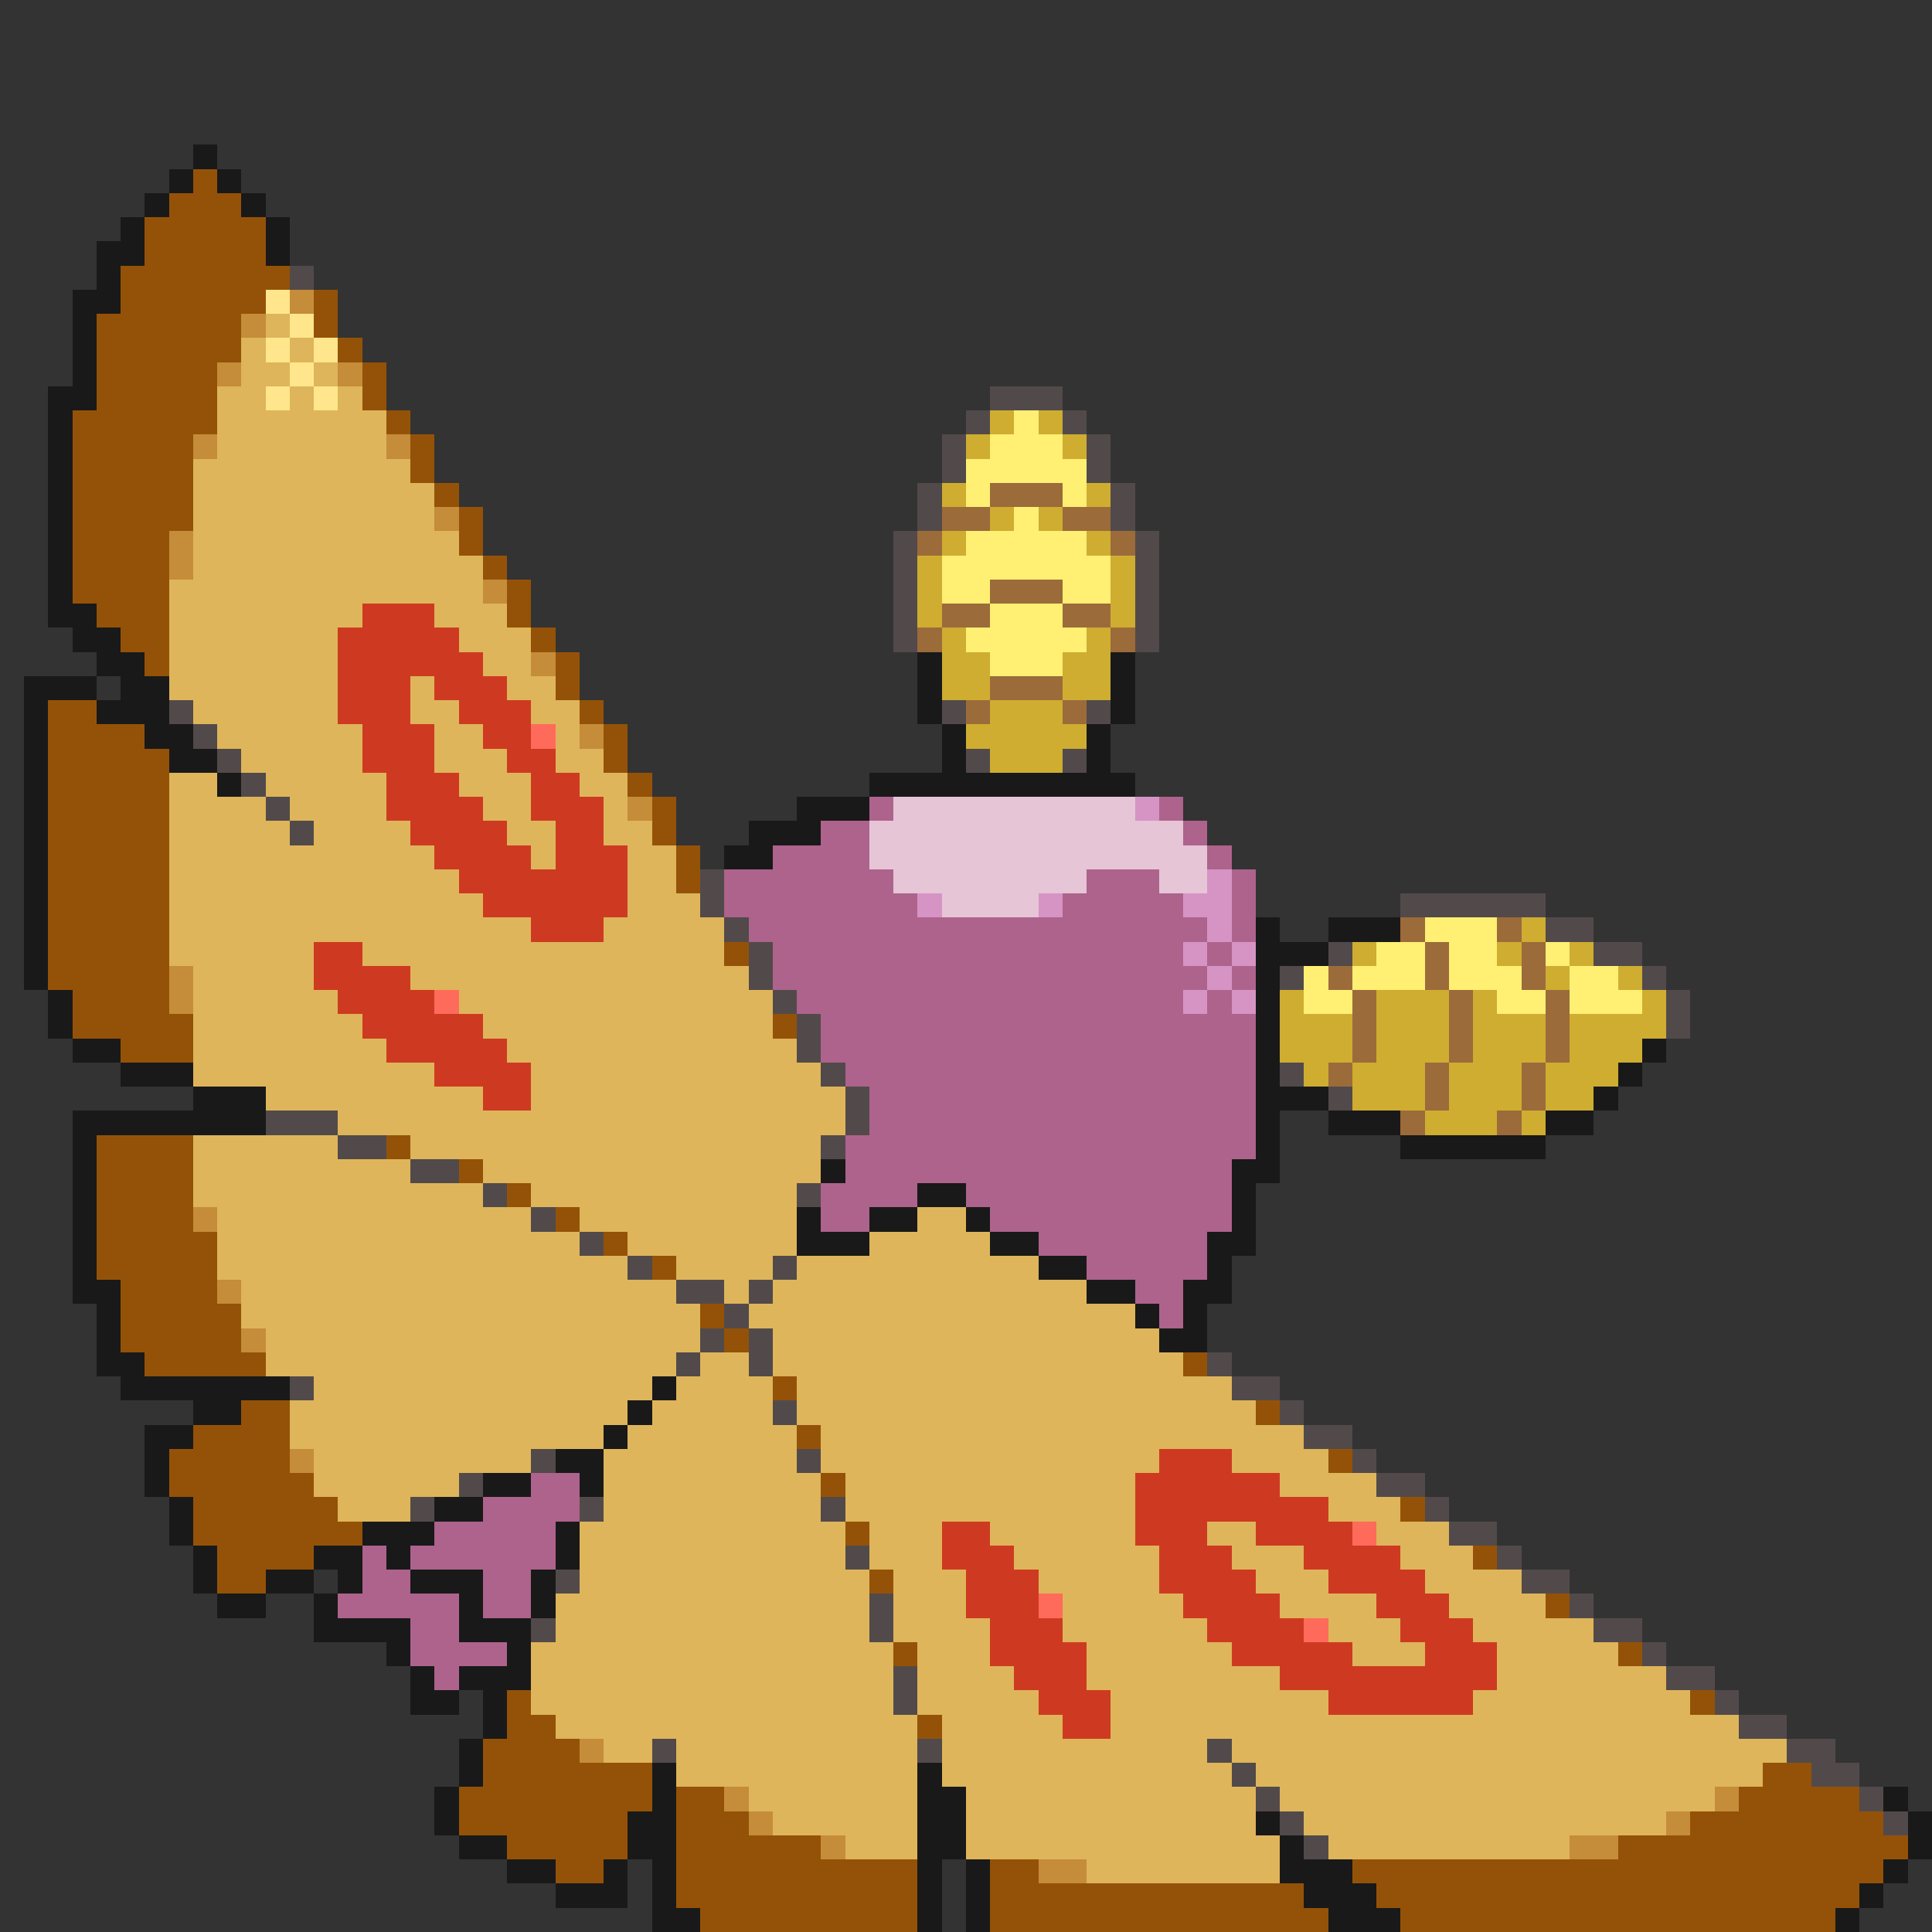 <svg xmlns="http://www.w3.org/2000/svg" viewBox="0 -0.5 80 80" shape-rendering="crispEdges">
<rect x="0" y="-0.5" width="80" height="80" fill="#333333" stroke="none"/>
<path stroke="#191919" d="M8 6h1M7 7h1M9 7h1M6 8h1M10 8h1M5 9h1M11 9h1M4 10h2M11 10h1M4 11h1M3 12h2M3 13h1M3 14h1M3 15h1M2 16h2M2 17h1M2 18h1M2 19h1M2 20h1M2 21h1M2 22h1M2 23h1M2 24h1M2 25h2M3 26h2M4 27h2M38 27h1M46 27h1M1 28h3M5 28h2M38 28h1M46 28h1M1 29h1M4 29h3M38 29h1M46 29h1M1 30h1M6 30h2M39 30h1M45 30h1M1 31h1M7 31h2M39 31h1M45 31h1M1 32h1M9 32h1M36 32h11M1 33h1M33 33h3M1 34h1M31 34h3M1 35h1M30 35h2M1 36h1M1 37h1M1 38h1M52 38h1M55 38h3M1 39h1M52 39h3M1 40h1M52 40h1M2 41h1M52 41h1M2 42h1M52 42h1M3 43h2M52 43h1M68 43h1M5 44h3M52 44h1M67 44h1M8 45h3M52 45h3M66 45h1M3 46h8M52 46h1M55 46h3M64 46h2M3 47h1M52 47h1M58 47h6M3 48h1M34 48h1M51 48h2M3 49h1M38 49h2M51 49h1M3 50h1M33 50h1M36 50h2M40 50h1M51 50h1M3 51h1M33 51h3M41 51h2M50 51h2M3 52h1M43 52h2M50 52h1M3 53h2M45 53h2M49 53h2M4 54h1M47 54h1M49 54h1M4 55h1M48 55h2M4 56h2M5 57h7M27 57h1M8 58h2M26 58h1M6 59h2M25 59h1M6 60h1M23 60h2M6 61h1M20 61h2M24 61h1M7 62h1M18 62h2M7 63h1M15 63h3M23 63h1M8 64h1M13 64h2M16 64h1M23 64h1M8 65h1M11 65h2M14 65h1M17 65h3M22 65h1M9 66h2M13 66h1M19 66h1M22 66h1M13 67h4M19 67h3M16 68h1M21 68h1M17 69h1M19 69h3M17 70h2M20 70h1M20 71h1M19 72h1M19 73h1M27 73h1M38 73h1M18 74h1M27 74h1M38 74h2M78 74h1M18 75h1M26 75h2M38 75h2M52 75h1M79 75h1M19 76h2M26 76h2M38 76h2M53 76h1M79 76h1M21 77h2M25 77h1M27 77h1M38 77h1M40 77h1M53 77h3M78 77h1M23 78h3M27 78h1M38 78h1M40 78h1M54 78h3M77 78h1M27 79h2M38 79h1M40 79h1M55 79h3M76 79h1" />
<path stroke="#945208" d="M8 7h1M7 8h3M6 9h5M6 10h5M5 11h7M5 12h6M13 12h1M4 13h6M13 13h1M4 14h6M14 14h1M4 15h5M15 15h1M4 16h5M15 16h1M3 17h6M16 17h1M3 18h5M17 18h1M3 19h5M17 19h1M3 20h5M18 20h1M3 21h5M19 21h1M3 22h4M19 22h1M3 23h4M20 23h1M3 24h4M21 24h1M4 25h3M21 25h1M5 26h2M22 26h1M6 27h1M23 27h1M23 28h1M2 29h2M24 29h1M2 30h4M25 30h1M2 31h5M25 31h1M2 32h5M26 32h1M2 33h5M27 33h1M2 34h5M27 34h1M2 35h5M28 35h1M2 36h5M28 36h1M2 37h5M2 38h5M2 39h5M30 39h1M2 40h5M3 41h4M3 42h5M32 42h1M5 43h3M4 47h4M16 47h1M4 48h4M19 48h1M4 49h4M21 49h1M4 50h4M23 50h1M4 51h5M25 51h1M4 52h5M27 52h1M5 53h4M5 54h5M29 54h1M5 55h5M30 55h1M6 56h5M49 56h1M32 57h1M10 58h2M52 58h1M8 59h4M33 59h1M7 60h5M55 60h1M7 61h6M34 61h1M8 62h6M58 62h1M8 63h7M35 63h1M9 64h4M61 64h1M9 65h2M36 65h1M64 66h1M37 68h1M67 68h1M21 70h1M70 70h1M21 71h2M38 71h1M20 72h4M20 73h7M73 73h2M19 74h8M28 74h2M72 74h5M19 75h7M28 75h3M70 75h8M21 76h5M28 76h6M67 76h12M23 77h2M28 77h10M41 77h2M56 77h22M28 78h10M41 78h13M57 78h20M29 79h9M41 79h14M58 79h18" />
<path stroke="#524a4a" d="M12 11h1M41 16h3M40 17h1M44 17h1M39 18h1M45 18h1M39 19h1M45 19h1M38 20h1M46 20h1M38 21h1M46 21h1M37 22h1M47 22h1M37 23h1M47 23h1M37 24h1M47 24h1M37 25h1M47 25h1M37 26h1M47 26h1M7 29h1M39 29h1M45 29h1M8 30h1M9 31h1M40 31h1M44 31h1M10 32h1M11 33h1M12 34h1M29 36h1M29 37h1M58 37h6M30 38h1M64 38h2M31 39h1M55 39h1M66 39h2M31 40h1M53 40h1M68 40h1M32 41h1M69 41h1M33 42h1M69 42h1M33 43h1M34 44h1M53 44h1M35 45h1M55 45h1M11 46h3M35 46h1M14 47h2M34 47h1M17 48h2M20 49h1M33 49h1M22 50h1M24 51h1M26 52h1M32 52h1M28 53h2M31 53h1M30 54h1M29 55h1M31 55h1M28 56h1M31 56h1M50 56h1M12 57h1M51 57h2M32 58h1M53 58h1M54 59h2M22 60h1M33 60h1M56 60h1M19 61h1M57 61h2M17 62h1M24 62h1M34 62h1M59 62h1M60 63h2M35 64h1M62 64h1M23 65h1M63 65h2M36 66h1M65 66h1M22 67h1M36 67h1M66 67h2M68 68h1M37 69h1M69 69h2M37 70h1M71 70h1M72 71h2M27 72h1M38 72h1M50 72h1M74 72h2M51 73h1M75 73h2M52 74h1M77 74h1M53 75h1M78 75h1M54 76h1" />
<path stroke="#ffe68c" d="M11 12h1M12 13h1M11 14h1M13 14h1M12 15h1M11 16h1M13 16h1" />
<path stroke="#c58c3a" d="M12 12h1M10 13h1M9 15h1M14 15h1M8 18h1M16 18h1M18 21h1M7 22h1M7 23h1M20 24h1M22 27h1M24 30h1M26 33h1M7 40h1M7 41h1M8 50h1M9 53h1M10 55h1M12 60h1M24 72h1M30 74h1M71 74h1M31 75h1M69 75h1M34 76h1M65 76h2M43 77h2" />
<path stroke="#deb55a" d="M11 13h1M10 14h1M12 14h1M10 15h2M13 15h1M9 16h2M12 16h1M14 16h1M9 17h7M9 18h7M8 19h9M8 20h10M8 21h10M8 22h11M8 23h12M7 24h13M7 25h8M18 25h3M7 26h7M19 26h3M7 27h7M20 27h2M7 28h7M17 28h1M21 28h2M8 29h6M17 29h2M22 29h2M9 30h6M18 30h2M23 30h1M10 31h5M18 31h3M23 31h2M7 32h2M11 32h5M19 32h3M24 32h2M7 33h4M12 33h4M20 33h2M25 33h1M7 34h5M13 34h4M21 34h2M25 34h2M7 35h11M22 35h1M26 35h2M7 36h12M26 36h2M7 37h13M26 37h3M7 38h15M25 38h5M7 39h6M15 39h15M8 40h5M17 40h14M8 41h6M19 41h13M8 42h7M20 42h12M8 43h8M21 43h12M8 44h10M22 44h12M11 45h9M22 45h13M14 46h21M8 47h6M17 47h17M8 48h9M20 48h14M8 49h12M22 49h11M9 50h13M24 50h9M38 50h2M9 51h15M26 51h7M36 51h5M9 52h17M28 52h4M33 52h10M10 53h18M30 53h1M32 53h13M10 54h19M31 54h16M11 55h18M32 55h16M11 56h17M29 56h2M32 56h17M13 57h14M28 57h4M33 57h18M12 58h14M27 58h5M33 58h19M12 59h13M26 59h7M34 59h20M13 60h9M25 60h8M34 60h14M51 60h4M13 61h6M25 61h9M35 61h12M53 61h4M14 62h3M25 62h9M35 62h12M55 62h3M24 63h11M36 63h3M41 63h6M50 63h2M57 63h3M24 64h11M36 64h3M42 64h6M51 64h3M58 64h3M24 65h12M37 65h3M43 65h5M52 65h3M59 65h4M23 66h13M37 66h3M44 66h5M53 66h4M60 66h4M23 67h13M37 67h4M44 67h6M55 67h3M61 67h5M22 68h15M38 68h3M45 68h6M56 68h3M62 68h5M22 69h15M38 69h4M45 69h8M62 69h7M22 70h15M38 70h5M46 70h9M61 70h9M23 71h15M39 71h5M46 71h26M25 72h2M28 72h10M39 72h11M51 72h23M28 73h10M39 73h12M52 73h21M31 74h7M40 74h12M53 74h18M32 75h6M40 75h12M54 75h15M35 76h3M40 76h13M55 76h10M45 77h8" />
<path stroke="#cead31" d="M41 17h1M43 17h1M40 18h1M44 18h1M39 20h1M45 20h1M41 21h1M43 21h1M39 22h1M45 22h1M38 23h1M46 23h1M38 24h1M46 24h1M38 25h1M46 25h1M39 26h1M45 26h1M39 27h2M44 27h2M39 28h2M44 28h2M41 29h3M40 30h5M41 31h3M63 38h1M56 39h1M62 39h1M65 39h1M64 40h1M67 40h1M53 41h1M57 41h3M61 41h1M68 41h1M53 42h3M57 42h3M61 42h3M65 42h4M53 43h3M57 43h3M61 43h3M65 43h3M54 44h1M56 44h3M60 44h3M64 44h3M56 45h3M60 45h3M64 45h2M59 46h3M63 46h1" />
<path stroke="#ffef73" d="M42 17h1M41 18h3M40 19h5M40 20h1M44 20h1M42 21h1M40 22h5M39 23h7M39 24h2M44 24h2M41 25h3M40 26h5M41 27h3M59 38h3M57 39h2M60 39h2M64 39h1M54 40h1M56 40h3M60 40h3M65 40h2M54 41h2M62 41h2M65 41h3" />
<path stroke="#9c6b3a" d="M41 20h3M39 21h2M44 21h2M38 22h1M46 22h1M41 24h3M39 25h2M44 25h2M38 26h1M46 26h1M41 28h3M40 29h1M44 29h1M58 38h1M62 38h1M59 39h1M63 39h1M55 40h1M59 40h1M63 40h1M56 41h1M60 41h1M64 41h1M56 42h1M60 42h1M64 42h1M56 43h1M60 43h1M64 43h1M55 44h1M59 44h1M63 44h1M59 45h1M63 45h1M58 46h1M62 46h1" />
<path stroke="#ce3a21" d="M15 25h3M14 26h5M14 27h6M14 28h3M18 28h3M14 29h3M19 29h3M15 30h3M20 30h2M15 31h3M21 31h2M16 32h3M22 32h2M16 33h4M22 33h3M17 34h4M23 34h2M18 35h4M23 35h3M19 36h7M20 37h6M22 38h3M13 39h2M13 40h4M14 41h4M15 42h5M16 43h5M18 44h4M20 45h2M48 60h3M47 61h6M47 62h8M39 63h2M47 63h3M52 63h4M39 64h3M48 64h3M54 64h4M40 65h3M48 65h4M55 65h4M40 66h3M49 66h4M57 66h3M41 67h3M50 67h4M58 67h3M41 68h4M51 68h5M59 68h3M42 69h3M53 69h9M43 70h3M55 70h6M44 71h2" />
<path stroke="#ff6b5a" d="M22 30h1M18 41h1M56 63h1M43 66h1M54 67h1" />
<path stroke="#ad638c" d="M36 33h1M48 33h1M34 34h2M49 34h1M32 35h4M50 35h1M30 36h7M45 36h3M51 36h1M30 37h8M44 37h5M51 37h1M31 38h19M51 38h1M32 39h17M50 39h1M32 40h18M51 40h1M33 41h16M50 41h1M34 42h18M34 43h18M35 44h17M36 45h16M36 46h16M35 47h17M35 48h16M34 49h4M40 49h11M34 50h2M41 50h10M43 51h7M45 52h5M47 53h2M48 54h1M22 61h2M20 62h4M18 63h5M15 64h1M17 64h6M15 65h2M20 65h2M14 66h5M20 66h2M17 67h2M17 68h4M18 69h1" />
<path stroke="#e6c5d6" d="M37 33h10M36 34h13M36 35h14M37 36h8M48 36h2M39 37h4" />
<path stroke="#d694c5" d="M47 33h1M50 36h1M38 37h1M43 37h1M49 37h2M50 38h1M49 39h1M51 39h1M50 40h1M49 41h1M51 41h1" />
</svg>